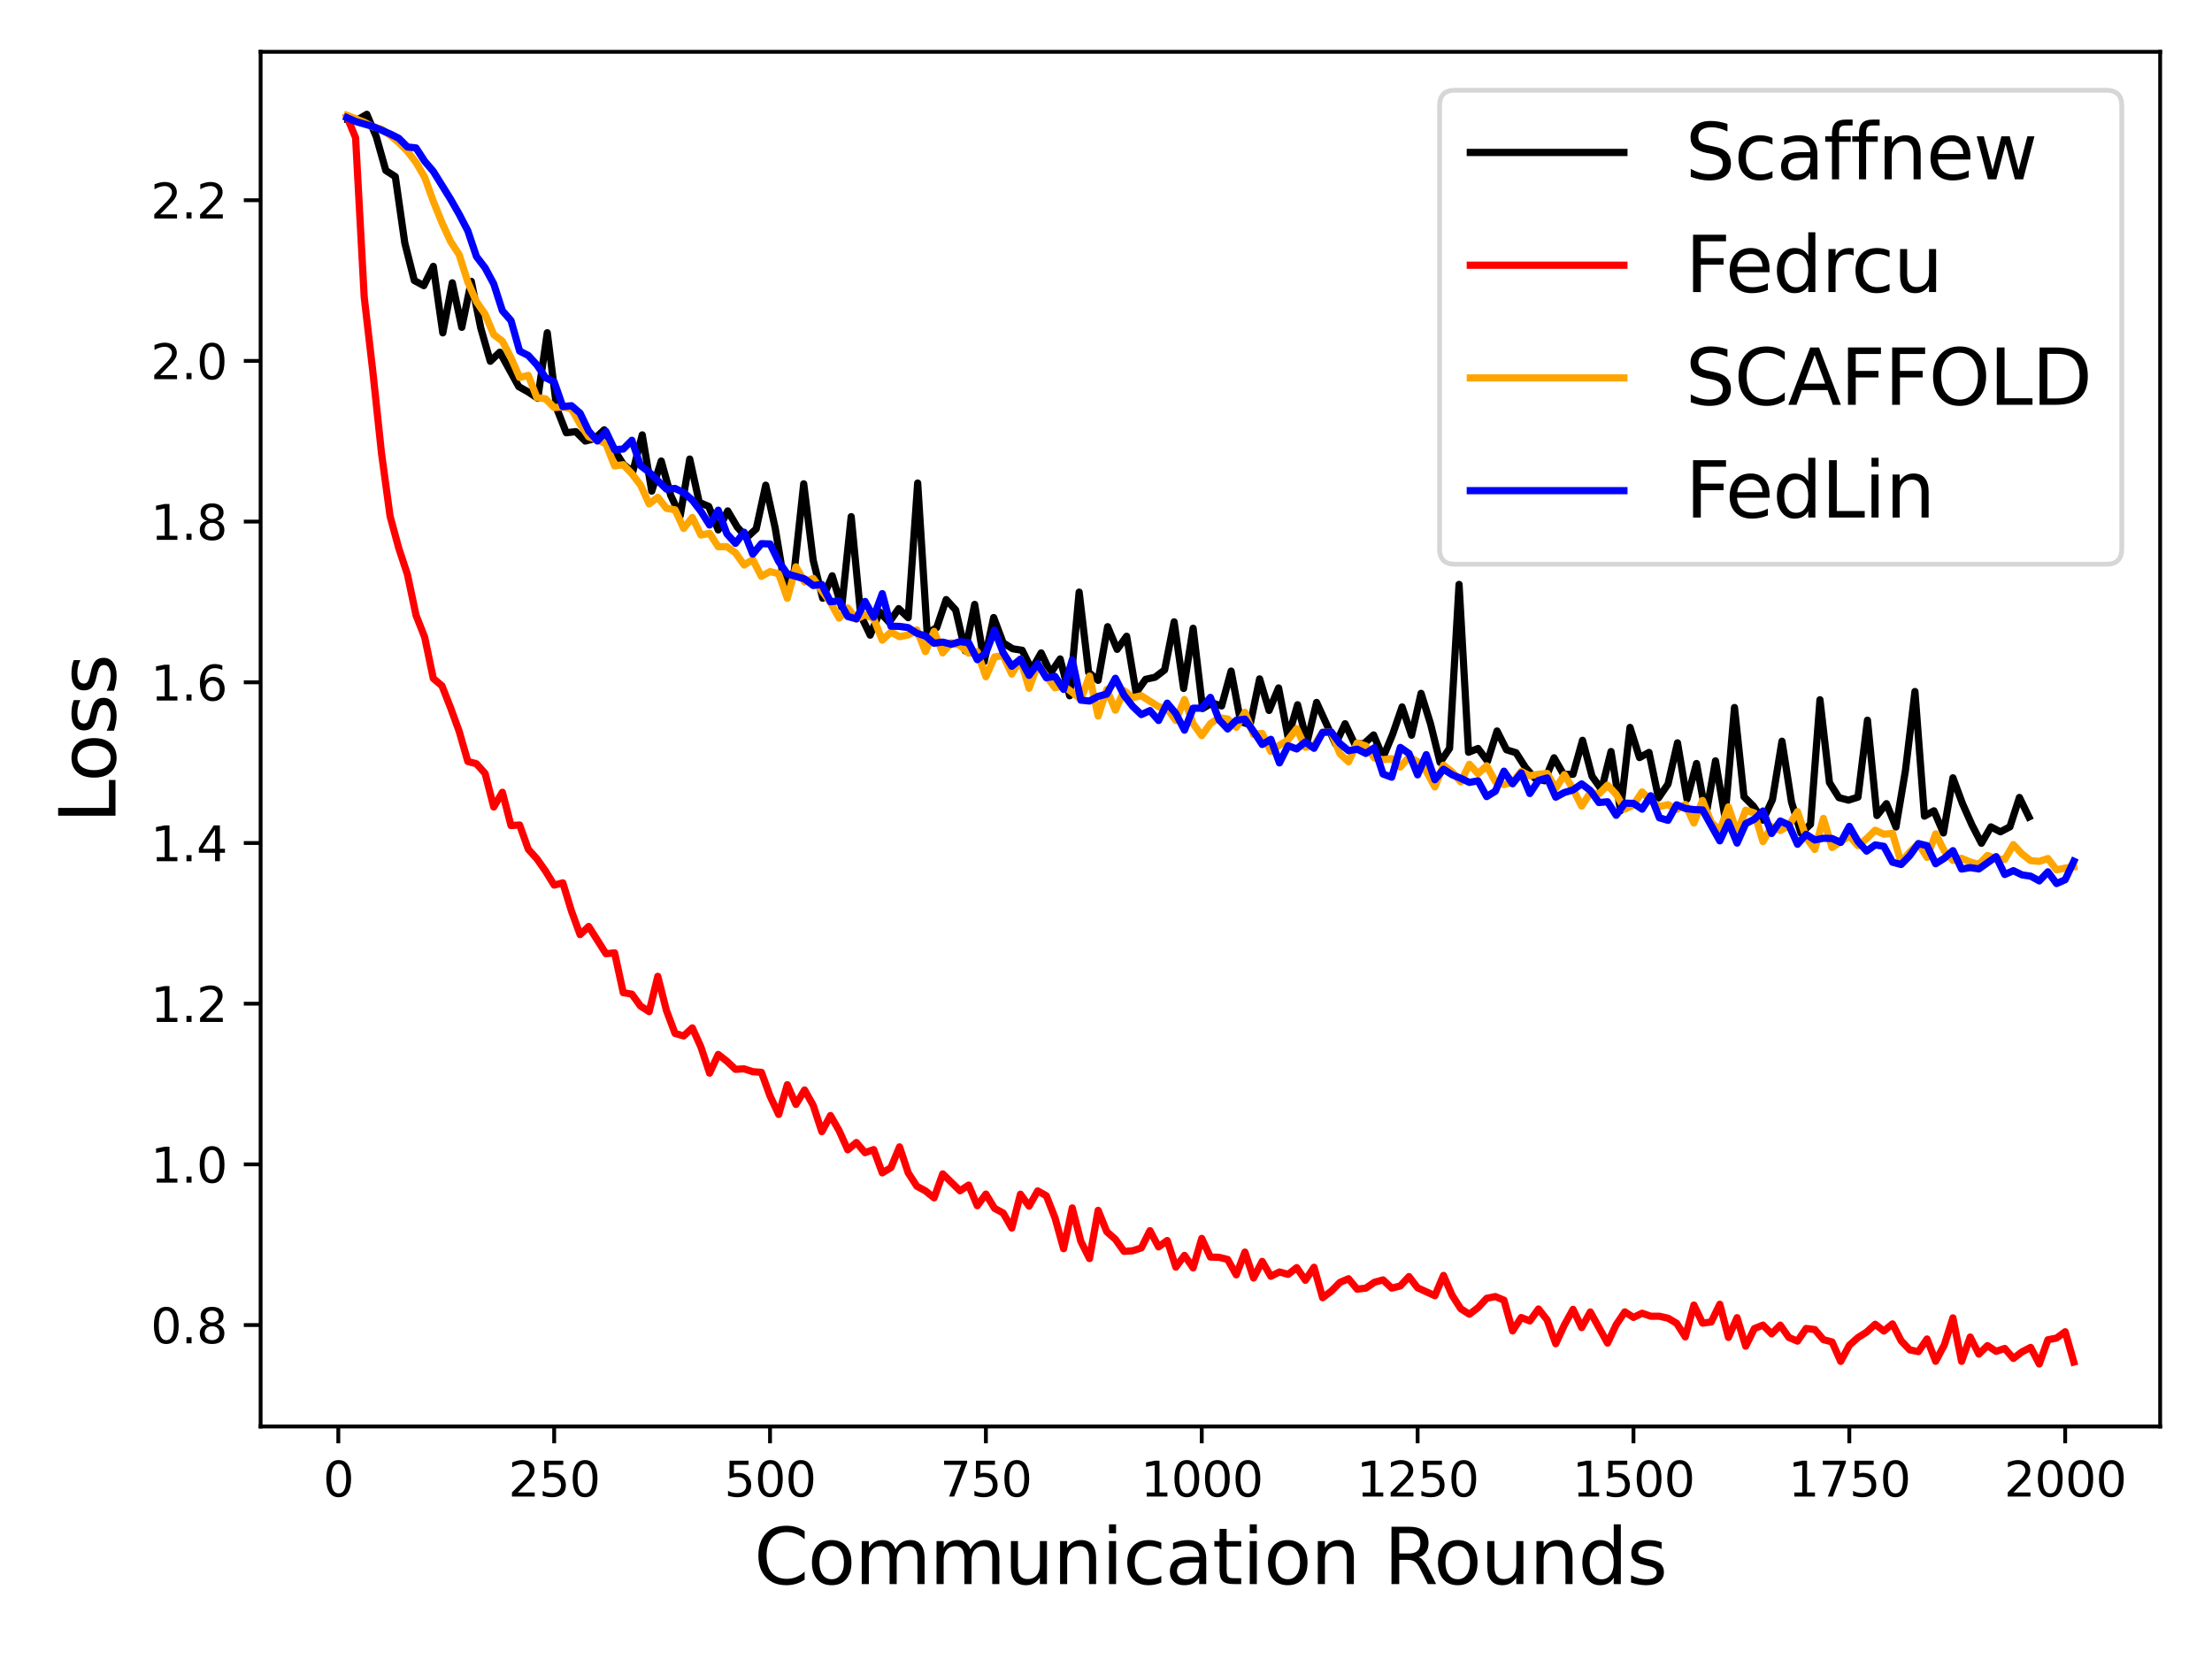 <?xml version="1.0" encoding="utf-8" standalone="no"?>
<!DOCTYPE svg PUBLIC "-//W3C//DTD SVG 1.1//EN"
  "http://www.w3.org/Graphics/SVG/1.1/DTD/svg11.dtd">
<svg xmlns:xlink="http://www.w3.org/1999/xlink" width="460.8pt" height="345.6pt" viewBox="0 0 460.8 345.6" xmlns="http://www.w3.org/2000/svg" version="1.1">
 <defs>
  <style type="text/css">*{stroke-linejoin: round; stroke-linecap: butt}</style>
 </defs>
 <g id="figure_1">
  <g id="patch_1">
   <path d="M 0 345.6 
L 460.8 345.6 
L 460.8 0 
L 0 0 
z
" style="fill: #ffffff"/>
  </g>
  <g id="axes_1">
   <g id="patch_2">
    <path d="M 54.29 297.16 
L 450 297.16 
L 450 10.8 
L 54.29 10.8 
z
" style="fill: #ffffff"/>
   </g>
   <g id="matplotlib.axis_1">
    <g id="xtick_1">
     <g id="line2d_1">
      <defs>
       <path id="m5c4622309f" d="M 0 0 
L 0 3.5 
" style="stroke: #000000; stroke-width: 0.8"/>
      </defs>
      <g>
       <use xlink:href="#m5c4622309f" x="70.478" y="297.16" style="stroke: #000000; stroke-width: 0.8"/>
      </g>
     </g>
     <g id="text_1">
      <!-- 0 -->
      <g transform="translate(67.297 311.758) scale(0.1 -0.1)">
       <defs>
        <path id="DejaVuSans-30" d="M 2034 4250 
Q 1547 4250 1301 3770 
Q 1056 3291 1056 2328 
Q 1056 1369 1301 889 
Q 1547 409 2034 409 
Q 2525 409 2770 889 
Q 3016 1369 3016 2328 
Q 3016 3291 2770 3770 
Q 2525 4250 2034 4250 
z
M 2034 4750 
Q 2819 4750 3233 4129 
Q 3647 3509 3647 2328 
Q 3647 1150 3233 529 
Q 2819 -91 2034 -91 
Q 1250 -91 836 529 
Q 422 1150 422 2328 
Q 422 3509 836 4129 
Q 1250 4750 2034 4750 
z
" transform="scale(0.016)"/>
       </defs>
       <use xlink:href="#DejaVuSans-30"/>
      </g>
     </g>
    </g>
    <g id="xtick_2">
     <g id="line2d_2">
      <g>
       <use xlink:href="#m5c4622309f" x="115.445" y="297.16" style="stroke: #000000; stroke-width: 0.8"/>
      </g>
     </g>
     <g id="text_2">
      <!-- 250 -->
      <g transform="translate(105.901 311.758) scale(0.1 -0.1)">
       <defs>
        <path id="DejaVuSans-32" d="M 1228 531 
L 3431 531 
L 3431 0 
L 469 0 
L 469 531 
Q 828 903 1448 1529 
Q 2069 2156 2228 2338 
Q 2531 2678 2651 2914 
Q 2772 3150 2772 3378 
Q 2772 3750 2511 3984 
Q 2250 4219 1831 4219 
Q 1534 4219 1204 4116 
Q 875 4013 500 3803 
L 500 4441 
Q 881 4594 1212 4672 
Q 1544 4750 1819 4750 
Q 2544 4750 2975 4387 
Q 3406 4025 3406 3419 
Q 3406 3131 3298 2873 
Q 3191 2616 2906 2266 
Q 2828 2175 2409 1742 
Q 1991 1309 1228 531 
z
" transform="scale(0.016)"/>
        <path id="DejaVuSans-35" d="M 691 4666 
L 3169 4666 
L 3169 4134 
L 1269 4134 
L 1269 2991 
Q 1406 3038 1543 3061 
Q 1681 3084 1819 3084 
Q 2600 3084 3056 2656 
Q 3513 2228 3513 1497 
Q 3513 744 3044 326 
Q 2575 -91 1722 -91 
Q 1428 -91 1123 -41 
Q 819 9 494 109 
L 494 744 
Q 775 591 1075 516 
Q 1375 441 1709 441 
Q 2250 441 2565 725 
Q 2881 1009 2881 1497 
Q 2881 1984 2565 2268 
Q 2250 2553 1709 2553 
Q 1456 2553 1204 2497 
Q 953 2441 691 2322 
L 691 4666 
z
" transform="scale(0.016)"/>
       </defs>
       <use xlink:href="#DejaVuSans-32"/>
       <use xlink:href="#DejaVuSans-35" x="63.623"/>
       <use xlink:href="#DejaVuSans-30" x="127.246"/>
      </g>
     </g>
    </g>
    <g id="xtick_3">
     <g id="line2d_3">
      <g>
       <use xlink:href="#m5c4622309f" x="160.412" y="297.16" style="stroke: #000000; stroke-width: 0.8"/>
      </g>
     </g>
     <g id="text_3">
      <!-- 500 -->
      <g transform="translate(150.868 311.758) scale(0.1 -0.1)">
       <use xlink:href="#DejaVuSans-35"/>
       <use xlink:href="#DejaVuSans-30" x="63.623"/>
       <use xlink:href="#DejaVuSans-30" x="127.246"/>
      </g>
     </g>
    </g>
    <g id="xtick_4">
     <g id="line2d_4">
      <g>
       <use xlink:href="#m5c4622309f" x="205.379" y="297.16" style="stroke: #000000; stroke-width: 0.8"/>
      </g>
     </g>
     <g id="text_4">
      <!-- 750 -->
      <g transform="translate(195.836 311.758) scale(0.1 -0.1)">
       <defs>
        <path id="DejaVuSans-37" d="M 525 4666 
L 3525 4666 
L 3525 4397 
L 1831 0 
L 1172 0 
L 2766 4134 
L 525 4134 
L 525 4666 
z
" transform="scale(0.016)"/>
       </defs>
       <use xlink:href="#DejaVuSans-37"/>
       <use xlink:href="#DejaVuSans-35" x="63.623"/>
       <use xlink:href="#DejaVuSans-30" x="127.246"/>
      </g>
     </g>
    </g>
    <g id="xtick_5">
     <g id="line2d_5">
      <g>
       <use xlink:href="#m5c4622309f" x="250.346" y="297.16" style="stroke: #000000; stroke-width: 0.8"/>
      </g>
     </g>
     <g id="text_5">
      <!-- 1000 -->
      <g transform="translate(237.621 311.758) scale(0.1 -0.1)">
       <defs>
        <path id="DejaVuSans-31" d="M 794 531 
L 1825 531 
L 1825 4091 
L 703 3866 
L 703 4441 
L 1819 4666 
L 2450 4666 
L 2450 531 
L 3481 531 
L 3481 0 
L 794 0 
L 794 531 
z
" transform="scale(0.016)"/>
       </defs>
       <use xlink:href="#DejaVuSans-31"/>
       <use xlink:href="#DejaVuSans-30" x="63.623"/>
       <use xlink:href="#DejaVuSans-30" x="127.246"/>
       <use xlink:href="#DejaVuSans-30" x="190.869"/>
      </g>
     </g>
    </g>
    <g id="xtick_6">
     <g id="line2d_6">
      <g>
       <use xlink:href="#m5c4622309f" x="295.313" y="297.16" style="stroke: #000000; stroke-width: 0.8"/>
      </g>
     </g>
     <g id="text_6">
      <!-- 1250 -->
      <g transform="translate(282.588 311.758) scale(0.1 -0.1)">
       <use xlink:href="#DejaVuSans-31"/>
       <use xlink:href="#DejaVuSans-32" x="63.623"/>
       <use xlink:href="#DejaVuSans-35" x="127.246"/>
       <use xlink:href="#DejaVuSans-30" x="190.869"/>
      </g>
     </g>
    </g>
    <g id="xtick_7">
     <g id="line2d_7">
      <g>
       <use xlink:href="#m5c4622309f" x="340.28" y="297.16" style="stroke: #000000; stroke-width: 0.8"/>
      </g>
     </g>
     <g id="text_7">
      <!-- 1500 -->
      <g transform="translate(327.555 311.758) scale(0.1 -0.1)">
       <use xlink:href="#DejaVuSans-31"/>
       <use xlink:href="#DejaVuSans-35" x="63.623"/>
       <use xlink:href="#DejaVuSans-30" x="127.246"/>
       <use xlink:href="#DejaVuSans-30" x="190.869"/>
      </g>
     </g>
    </g>
    <g id="xtick_8">
     <g id="line2d_8">
      <g>
       <use xlink:href="#m5c4622309f" x="385.247" y="297.16" style="stroke: #000000; stroke-width: 0.8"/>
      </g>
     </g>
     <g id="text_8">
      <!-- 1750 -->
      <g transform="translate(372.522 311.758) scale(0.1 -0.1)">
       <use xlink:href="#DejaVuSans-31"/>
       <use xlink:href="#DejaVuSans-37" x="63.623"/>
       <use xlink:href="#DejaVuSans-35" x="127.246"/>
       <use xlink:href="#DejaVuSans-30" x="190.869"/>
      </g>
     </g>
    </g>
    <g id="xtick_9">
     <g id="line2d_9">
      <g>
       <use xlink:href="#m5c4622309f" x="430.214" y="297.16" style="stroke: #000000; stroke-width: 0.8"/>
      </g>
     </g>
     <g id="text_9">
      <!-- 2000 -->
      <g transform="translate(417.49 311.758) scale(0.1 -0.1)">
       <use xlink:href="#DejaVuSans-32"/>
       <use xlink:href="#DejaVuSans-30" x="63.623"/>
       <use xlink:href="#DejaVuSans-30" x="127.246"/>
       <use xlink:href="#DejaVuSans-30" x="190.869"/>
      </g>
     </g>
    </g>
    <g id="text_10">
     <!-- Communication Rounds -->
     <g transform="translate(157.069 329.996) scale(0.16 -0.16)">
      <defs>
       <path id="DejaVuSans-43" d="M 4122 4306 
L 4122 3641 
Q 3803 3938 3442 4084 
Q 3081 4231 2675 4231 
Q 1875 4231 1450 3742 
Q 1025 3253 1025 2328 
Q 1025 1406 1450 917 
Q 1875 428 2675 428 
Q 3081 428 3442 575 
Q 3803 722 4122 1019 
L 4122 359 
Q 3791 134 3420 21 
Q 3050 -91 2638 -91 
Q 1578 -91 968 557 
Q 359 1206 359 2328 
Q 359 3453 968 4101 
Q 1578 4750 2638 4750 
Q 3056 4750 3426 4639 
Q 3797 4528 4122 4306 
z
" transform="scale(0.016)"/>
       <path id="DejaVuSans-6f" d="M 1959 3097 
Q 1497 3097 1228 2736 
Q 959 2375 959 1747 
Q 959 1119 1226 758 
Q 1494 397 1959 397 
Q 2419 397 2687 759 
Q 2956 1122 2956 1747 
Q 2956 2369 2687 2733 
Q 2419 3097 1959 3097 
z
M 1959 3584 
Q 2709 3584 3137 3096 
Q 3566 2609 3566 1747 
Q 3566 888 3137 398 
Q 2709 -91 1959 -91 
Q 1206 -91 779 398 
Q 353 888 353 1747 
Q 353 2609 779 3096 
Q 1206 3584 1959 3584 
z
" transform="scale(0.016)"/>
       <path id="DejaVuSans-6d" d="M 3328 2828 
Q 3544 3216 3844 3400 
Q 4144 3584 4550 3584 
Q 5097 3584 5394 3201 
Q 5691 2819 5691 2113 
L 5691 0 
L 5113 0 
L 5113 2094 
Q 5113 2597 4934 2840 
Q 4756 3084 4391 3084 
Q 3944 3084 3684 2787 
Q 3425 2491 3425 1978 
L 3425 0 
L 2847 0 
L 2847 2094 
Q 2847 2600 2669 2842 
Q 2491 3084 2119 3084 
Q 1678 3084 1418 2786 
Q 1159 2488 1159 1978 
L 1159 0 
L 581 0 
L 581 3500 
L 1159 3500 
L 1159 2956 
Q 1356 3278 1631 3431 
Q 1906 3584 2284 3584 
Q 2666 3584 2933 3390 
Q 3200 3197 3328 2828 
z
" transform="scale(0.016)"/>
       <path id="DejaVuSans-75" d="M 544 1381 
L 544 3500 
L 1119 3500 
L 1119 1403 
Q 1119 906 1312 657 
Q 1506 409 1894 409 
Q 2359 409 2629 706 
Q 2900 1003 2900 1516 
L 2900 3500 
L 3475 3500 
L 3475 0 
L 2900 0 
L 2900 538 
Q 2691 219 2414 64 
Q 2138 -91 1772 -91 
Q 1169 -91 856 284 
Q 544 659 544 1381 
z
M 1991 3584 
L 1991 3584 
z
" transform="scale(0.016)"/>
       <path id="DejaVuSans-6e" d="M 3513 2113 
L 3513 0 
L 2938 0 
L 2938 2094 
Q 2938 2591 2744 2837 
Q 2550 3084 2163 3084 
Q 1697 3084 1428 2787 
Q 1159 2491 1159 1978 
L 1159 0 
L 581 0 
L 581 3500 
L 1159 3500 
L 1159 2956 
Q 1366 3272 1645 3428 
Q 1925 3584 2291 3584 
Q 2894 3584 3203 3211 
Q 3513 2838 3513 2113 
z
" transform="scale(0.016)"/>
       <path id="DejaVuSans-69" d="M 603 3500 
L 1178 3500 
L 1178 0 
L 603 0 
L 603 3500 
z
M 603 4863 
L 1178 4863 
L 1178 4134 
L 603 4134 
L 603 4863 
z
" transform="scale(0.016)"/>
       <path id="DejaVuSans-63" d="M 3122 3366 
L 3122 2828 
Q 2878 2963 2633 3030 
Q 2388 3097 2138 3097 
Q 1578 3097 1268 2742 
Q 959 2388 959 1747 
Q 959 1106 1268 751 
Q 1578 397 2138 397 
Q 2388 397 2633 464 
Q 2878 531 3122 666 
L 3122 134 
Q 2881 22 2623 -34 
Q 2366 -91 2075 -91 
Q 1284 -91 818 406 
Q 353 903 353 1747 
Q 353 2603 823 3093 
Q 1294 3584 2113 3584 
Q 2378 3584 2631 3529 
Q 2884 3475 3122 3366 
z
" transform="scale(0.016)"/>
       <path id="DejaVuSans-61" d="M 2194 1759 
Q 1497 1759 1228 1600 
Q 959 1441 959 1056 
Q 959 750 1161 570 
Q 1363 391 1709 391 
Q 2188 391 2477 730 
Q 2766 1069 2766 1631 
L 2766 1759 
L 2194 1759 
z
M 3341 1997 
L 3341 0 
L 2766 0 
L 2766 531 
Q 2569 213 2275 61 
Q 1981 -91 1556 -91 
Q 1019 -91 701 211 
Q 384 513 384 1019 
Q 384 1609 779 1909 
Q 1175 2209 1959 2209 
L 2766 2209 
L 2766 2266 
Q 2766 2663 2505 2880 
Q 2244 3097 1772 3097 
Q 1472 3097 1187 3025 
Q 903 2953 641 2809 
L 641 3341 
Q 956 3463 1253 3523 
Q 1550 3584 1831 3584 
Q 2591 3584 2966 3190 
Q 3341 2797 3341 1997 
z
" transform="scale(0.016)"/>
       <path id="DejaVuSans-74" d="M 1172 4494 
L 1172 3500 
L 2356 3500 
L 2356 3053 
L 1172 3053 
L 1172 1153 
Q 1172 725 1289 603 
Q 1406 481 1766 481 
L 2356 481 
L 2356 0 
L 1766 0 
Q 1100 0 847 248 
Q 594 497 594 1153 
L 594 3053 
L 172 3053 
L 172 3500 
L 594 3500 
L 594 4494 
L 1172 4494 
z
" transform="scale(0.016)"/>
       <path id="DejaVuSans-20" transform="scale(0.016)"/>
       <path id="DejaVuSans-52" d="M 2841 2188 
Q 3044 2119 3236 1894 
Q 3428 1669 3622 1275 
L 4263 0 
L 3584 0 
L 2988 1197 
Q 2756 1666 2539 1819 
Q 2322 1972 1947 1972 
L 1259 1972 
L 1259 0 
L 628 0 
L 628 4666 
L 2053 4666 
Q 2853 4666 3247 4331 
Q 3641 3997 3641 3322 
Q 3641 2881 3436 2590 
Q 3231 2300 2841 2188 
z
M 1259 4147 
L 1259 2491 
L 2053 2491 
Q 2509 2491 2742 2702 
Q 2975 2913 2975 3322 
Q 2975 3731 2742 3939 
Q 2509 4147 2053 4147 
L 1259 4147 
z
" transform="scale(0.016)"/>
       <path id="DejaVuSans-64" d="M 2906 2969 
L 2906 4863 
L 3481 4863 
L 3481 0 
L 2906 0 
L 2906 525 
Q 2725 213 2448 61 
Q 2172 -91 1784 -91 
Q 1150 -91 751 415 
Q 353 922 353 1747 
Q 353 2572 751 3078 
Q 1150 3584 1784 3584 
Q 2172 3584 2448 3432 
Q 2725 3281 2906 2969 
z
M 947 1747 
Q 947 1113 1208 752 
Q 1469 391 1925 391 
Q 2381 391 2643 752 
Q 2906 1113 2906 1747 
Q 2906 2381 2643 2742 
Q 2381 3103 1925 3103 
Q 1469 3103 1208 2742 
Q 947 2381 947 1747 
z
" transform="scale(0.016)"/>
       <path id="DejaVuSans-73" d="M 2834 3397 
L 2834 2853 
Q 2591 2978 2328 3040 
Q 2066 3103 1784 3103 
Q 1356 3103 1142 2972 
Q 928 2841 928 2578 
Q 928 2378 1081 2264 
Q 1234 2150 1697 2047 
L 1894 2003 
Q 2506 1872 2764 1633 
Q 3022 1394 3022 966 
Q 3022 478 2636 193 
Q 2250 -91 1575 -91 
Q 1294 -91 989 -36 
Q 684 19 347 128 
L 347 722 
Q 666 556 975 473 
Q 1284 391 1588 391 
Q 1994 391 2212 530 
Q 2431 669 2431 922 
Q 2431 1156 2273 1281 
Q 2116 1406 1581 1522 
L 1381 1569 
Q 847 1681 609 1914 
Q 372 2147 372 2553 
Q 372 3047 722 3315 
Q 1072 3584 1716 3584 
Q 2034 3584 2315 3537 
Q 2597 3491 2834 3397 
z
" transform="scale(0.016)"/>
      </defs>
      <use xlink:href="#DejaVuSans-43"/>
      <use xlink:href="#DejaVuSans-6f" x="69.824"/>
      <use xlink:href="#DejaVuSans-6d" x="131.006"/>
      <use xlink:href="#DejaVuSans-6d" x="228.418"/>
      <use xlink:href="#DejaVuSans-75" x="325.83"/>
      <use xlink:href="#DejaVuSans-6e" x="389.209"/>
      <use xlink:href="#DejaVuSans-69" x="452.588"/>
      <use xlink:href="#DejaVuSans-63" x="480.371"/>
      <use xlink:href="#DejaVuSans-61" x="535.352"/>
      <use xlink:href="#DejaVuSans-74" x="596.631"/>
      <use xlink:href="#DejaVuSans-69" x="635.84"/>
      <use xlink:href="#DejaVuSans-6f" x="663.623"/>
      <use xlink:href="#DejaVuSans-6e" x="724.805"/>
      <use xlink:href="#DejaVuSans-20" x="788.184"/>
      <use xlink:href="#DejaVuSans-52" x="819.971"/>
      <use xlink:href="#DejaVuSans-6f" x="884.953"/>
      <use xlink:href="#DejaVuSans-75" x="946.135"/>
      <use xlink:href="#DejaVuSans-6e" x="1009.514"/>
      <use xlink:href="#DejaVuSans-64" x="1072.893"/>
      <use xlink:href="#DejaVuSans-73" x="1136.369"/>
     </g>
    </g>
   </g>
   <g id="matplotlib.axis_2">
    <g id="ytick_1">
     <g id="line2d_10">
      <defs>
       <path id="m761995fe63" d="M 0 0 
L -3.5 0 
" style="stroke: #000000; stroke-width: 0.8"/>
      </defs>
      <g>
       <use xlink:href="#m761995fe63" x="54.29" y="276.035" style="stroke: #000000; stroke-width: 0.8"/>
      </g>
     </g>
     <g id="text_11">
      <!-- 0.8 -->
      <g transform="translate(31.387 279.835) scale(0.1 -0.1)">
       <defs>
        <path id="DejaVuSans-2e" d="M 684 794 
L 1344 794 
L 1344 0 
L 684 0 
L 684 794 
z
" transform="scale(0.016)"/>
        <path id="DejaVuSans-38" d="M 2034 2216 
Q 1584 2216 1326 1975 
Q 1069 1734 1069 1313 
Q 1069 891 1326 650 
Q 1584 409 2034 409 
Q 2484 409 2743 651 
Q 3003 894 3003 1313 
Q 3003 1734 2745 1975 
Q 2488 2216 2034 2216 
z
M 1403 2484 
Q 997 2584 770 2862 
Q 544 3141 544 3541 
Q 544 4100 942 4425 
Q 1341 4750 2034 4750 
Q 2731 4750 3128 4425 
Q 3525 4100 3525 3541 
Q 3525 3141 3298 2862 
Q 3072 2584 2669 2484 
Q 3125 2378 3379 2068 
Q 3634 1759 3634 1313 
Q 3634 634 3220 271 
Q 2806 -91 2034 -91 
Q 1263 -91 848 271 
Q 434 634 434 1313 
Q 434 1759 690 2068 
Q 947 2378 1403 2484 
z
M 1172 3481 
Q 1172 3119 1398 2916 
Q 1625 2713 2034 2713 
Q 2441 2713 2670 2916 
Q 2900 3119 2900 3481 
Q 2900 3844 2670 4047 
Q 2441 4250 2034 4250 
Q 1625 4250 1398 4047 
Q 1172 3844 1172 3481 
z
" transform="scale(0.016)"/>
       </defs>
       <use xlink:href="#DejaVuSans-30"/>
       <use xlink:href="#DejaVuSans-2e" x="63.623"/>
       <use xlink:href="#DejaVuSans-38" x="95.41"/>
      </g>
     </g>
    </g>
    <g id="ytick_2">
     <g id="line2d_11">
      <g>
       <use xlink:href="#m761995fe63" x="54.29" y="242.56" style="stroke: #000000; stroke-width: 0.8"/>
      </g>
     </g>
     <g id="text_12">
      <!-- 1.0 -->
      <g transform="translate(31.387 246.36) scale(0.1 -0.1)">
       <use xlink:href="#DejaVuSans-31"/>
       <use xlink:href="#DejaVuSans-2e" x="63.623"/>
       <use xlink:href="#DejaVuSans-30" x="95.41"/>
      </g>
     </g>
    </g>
    <g id="ytick_3">
     <g id="line2d_12">
      <g>
       <use xlink:href="#m761995fe63" x="54.29" y="209.085" style="stroke: #000000; stroke-width: 0.8"/>
      </g>
     </g>
     <g id="text_13">
      <!-- 1.2 -->
      <g transform="translate(31.387 212.885) scale(0.1 -0.1)">
       <use xlink:href="#DejaVuSans-31"/>
       <use xlink:href="#DejaVuSans-2e" x="63.623"/>
       <use xlink:href="#DejaVuSans-32" x="95.41"/>
      </g>
     </g>
    </g>
    <g id="ytick_4">
     <g id="line2d_13">
      <g>
       <use xlink:href="#m761995fe63" x="54.29" y="175.61" style="stroke: #000000; stroke-width: 0.8"/>
      </g>
     </g>
     <g id="text_14">
      <!-- 1.4 -->
      <g transform="translate(31.387 179.409) scale(0.1 -0.1)">
       <defs>
        <path id="DejaVuSans-34" d="M 2419 4116 
L 825 1625 
L 2419 1625 
L 2419 4116 
z
M 2253 4666 
L 3047 4666 
L 3047 1625 
L 3713 1625 
L 3713 1100 
L 3047 1100 
L 3047 0 
L 2419 0 
L 2419 1100 
L 313 1100 
L 313 1709 
L 2253 4666 
z
" transform="scale(0.016)"/>
       </defs>
       <use xlink:href="#DejaVuSans-31"/>
       <use xlink:href="#DejaVuSans-2e" x="63.623"/>
       <use xlink:href="#DejaVuSans-34" x="95.41"/>
      </g>
     </g>
    </g>
    <g id="ytick_5">
     <g id="line2d_14">
      <g>
       <use xlink:href="#m761995fe63" x="54.29" y="142.135" style="stroke: #000000; stroke-width: 0.8"/>
      </g>
     </g>
     <g id="text_15">
      <!-- 1.6 -->
      <g transform="translate(31.387 145.934) scale(0.1 -0.1)">
       <defs>
        <path id="DejaVuSans-36" d="M 2113 2584 
Q 1688 2584 1439 2293 
Q 1191 2003 1191 1497 
Q 1191 994 1439 701 
Q 1688 409 2113 409 
Q 2538 409 2786 701 
Q 3034 994 3034 1497 
Q 3034 2003 2786 2293 
Q 2538 2584 2113 2584 
z
M 3366 4563 
L 3366 3988 
Q 3128 4100 2886 4159 
Q 2644 4219 2406 4219 
Q 1781 4219 1451 3797 
Q 1122 3375 1075 2522 
Q 1259 2794 1537 2939 
Q 1816 3084 2150 3084 
Q 2853 3084 3261 2657 
Q 3669 2231 3669 1497 
Q 3669 778 3244 343 
Q 2819 -91 2113 -91 
Q 1303 -91 875 529 
Q 447 1150 447 2328 
Q 447 3434 972 4092 
Q 1497 4750 2381 4750 
Q 2619 4750 2861 4703 
Q 3103 4656 3366 4563 
z
" transform="scale(0.016)"/>
       </defs>
       <use xlink:href="#DejaVuSans-31"/>
       <use xlink:href="#DejaVuSans-2e" x="63.623"/>
       <use xlink:href="#DejaVuSans-36" x="95.41"/>
      </g>
     </g>
    </g>
    <g id="ytick_6">
     <g id="line2d_15">
      <g>
       <use xlink:href="#m761995fe63" x="54.29" y="108.66" style="stroke: #000000; stroke-width: 0.8"/>
      </g>
     </g>
     <g id="text_16">
      <!-- 1.8 -->
      <g transform="translate(31.387 112.459) scale(0.1 -0.1)">
       <use xlink:href="#DejaVuSans-31"/>
       <use xlink:href="#DejaVuSans-2e" x="63.623"/>
       <use xlink:href="#DejaVuSans-38" x="95.41"/>
      </g>
     </g>
    </g>
    <g id="ytick_7">
     <g id="line2d_16">
      <g>
       <use xlink:href="#m761995fe63" x="54.29" y="75.185" style="stroke: #000000; stroke-width: 0.8"/>
      </g>
     </g>
     <g id="text_17">
      <!-- 2.0 -->
      <g transform="translate(31.387 78.984) scale(0.1 -0.1)">
       <use xlink:href="#DejaVuSans-32"/>
       <use xlink:href="#DejaVuSans-2e" x="63.623"/>
       <use xlink:href="#DejaVuSans-30" x="95.41"/>
      </g>
     </g>
    </g>
    <g id="ytick_8">
     <g id="line2d_17">
      <g>
       <use xlink:href="#m761995fe63" x="54.29" y="41.71" style="stroke: #000000; stroke-width: 0.8"/>
      </g>
     </g>
     <g id="text_18">
      <!-- 2.2 -->
      <g transform="translate(31.387 45.509) scale(0.1 -0.1)">
       <use xlink:href="#DejaVuSans-32"/>
       <use xlink:href="#DejaVuSans-2e" x="63.623"/>
       <use xlink:href="#DejaVuSans-32" x="95.41"/>
      </g>
     </g>
    </g>
    <g id="text_19">
     <!-- Loss -->
     <g transform="translate(24.059 171.528) rotate(-90) scale(0.16 -0.16)">
      <defs>
       <path id="DejaVuSans-4c" d="M 628 4666 
L 1259 4666 
L 1259 531 
L 3531 531 
L 3531 0 
L 628 0 
L 628 4666 
z
" transform="scale(0.016)"/>
      </defs>
      <use xlink:href="#DejaVuSans-4c"/>
      <use xlink:href="#DejaVuSans-6f" x="53.963"/>
      <use xlink:href="#DejaVuSans-73" x="115.145"/>
      <use xlink:href="#DejaVuSans-73" x="167.244"/>
     </g>
    </g>
   </g>
   <g id="line2d_18">
    <path d="M 72.457 24.882 
L 74.435 24.997 
L 76.414 23.816 
L 78.392 28.504 
L 80.371 35.513 
L 82.349 36.79 
L 84.328 50.63 
L 86.307 58.44 
L 88.285 59.503 
L 90.264 55.486 
L 92.242 69.344 
L 94.221 58.917 
L 96.199 68.187 
L 98.178 58.614 
L 100.156 68.369 
L 102.135 75.261 
L 104.113 73.366 
L 108.071 80.544 
L 110.049 81.663 
L 112.028 82.978 
L 114.006 69.314 
L 115.985 85.095 
L 117.963 90.151 
L 119.942 89.92 
L 121.92 91.88 
L 123.899 91.365 
L 125.878 89.54 
L 127.856 93.521 
L 129.835 96.71 
L 131.813 98.314 
L 133.792 90.594 
L 135.77 102.317 
L 137.749 96.044 
L 139.727 103.2 
L 141.706 107.423 
L 143.684 95.629 
L 145.663 104.65 
L 147.642 105.499 
L 149.62 110.393 
L 151.599 106.436 
L 153.577 109.786 
L 155.556 112 
L 157.534 110.169 
L 159.513 101.071 
L 161.491 110.022 
L 163.47 121.933 
L 165.449 119.05 
L 167.427 100.786 
L 169.406 116.727 
L 171.384 124.623 
L 173.363 119.947 
L 175.341 126.487 
L 177.32 107.627 
L 179.298 128.168 
L 181.277 132.314 
L 183.255 127.481 
L 185.234 129.629 
L 187.213 126.787 
L 189.191 128.673 
L 191.17 100.623 
L 193.148 131.919 
L 195.127 130.755 
L 197.105 124.903 
L 199.084 127.066 
L 201.062 135.578 
L 203.041 125.91 
L 205.02 137.855 
L 206.998 128.643 
L 208.977 133.923 
L 210.955 135.15 
L 212.934 135.464 
L 214.912 139.48 
L 216.891 136.013 
L 218.869 140.19 
L 220.848 137.27 
L 222.826 144.944 
L 224.805 123.349 
L 226.784 140.074 
L 228.762 141.734 
L 230.741 130.549 
L 232.719 135.276 
L 234.698 132.541 
L 236.676 144.309 
L 238.655 141.512 
L 240.633 141.077 
L 242.612 139.56 
L 244.591 129.54 
L 246.569 143.422 
L 248.548 130.878 
L 250.526 147.598 
L 252.505 146.425 
L 254.483 147.061 
L 256.462 139.801 
L 258.44 150.304 
L 260.419 150.999 
L 262.397 141.426 
L 264.376 148 
L 266.355 143.308 
L 268.333 153.586 
L 270.312 146.813 
L 272.29 154.606 
L 274.269 146.33 
L 278.226 154.984 
L 280.204 150.766 
L 282.183 154.937 
L 284.162 154.918 
L 286.14 153.103 
L 288.119 157.777 
L 290.097 153.011 
L 292.076 147.266 
L 294.054 153.155 
L 296.033 144.44 
L 298.011 150.801 
L 299.99 158.82 
L 301.968 155.898 
L 303.947 121.744 
L 305.926 156.709 
L 307.904 155.922 
L 309.883 158.559 
L 311.861 152.276 
L 313.84 156.197 
L 315.818 156.809 
L 317.797 159.901 
L 319.775 162.153 
L 321.754 162.644 
L 323.733 157.863 
L 325.711 161.311 
L 327.69 161.3 
L 329.668 154.222 
L 331.647 161.7 
L 333.625 164.484 
L 335.604 156.558 
L 337.582 168.877 
L 339.561 151.538 
L 341.539 157.817 
L 343.518 156.744 
L 345.497 166.228 
L 347.475 163.337 
L 349.454 154.746 
L 351.432 166.472 
L 353.411 159.052 
L 355.389 169.768 
L 357.368 158.499 
L 359.346 170.268 
L 361.325 147.386 
L 363.304 165.978 
L 365.282 167.961 
L 367.261 170.855 
L 369.239 166.556 
L 371.218 154.409 
L 373.196 167.041 
L 375.175 173.564 
L 377.153 171.721 
L 379.132 145.768 
L 381.11 163.024 
L 383.089 166.163 
L 385.068 166.686 
L 387.046 166.06 
L 389.025 150.028 
L 391.003 169.891 
L 392.982 167.419 
L 394.96 172.28 
L 396.939 160.526 
L 398.917 144.058 
L 400.896 170.019 
L 402.875 168.906 
L 404.853 173.523 
L 406.832 162.033 
L 408.81 167.385 
L 410.789 171.84 
L 412.767 175.67 
L 414.746 172.255 
L 416.724 173.282 
L 418.703 172.241 
L 420.681 166.126 
L 422.66 170.192 
L 422.66 170.192 
" clip-path="url(#p0c3b0954d8)" style="fill: none; stroke: #000000; stroke-width: 1.5; stroke-linecap: square"/>
   </g>
   <g id="line2d_19">
    <path d="M 72.277 24.335 
L 74.076 28.689 
L 75.874 61.898 
L 77.673 77.461 
L 79.472 94.403 
L 81.27 107.588 
L 83.069 114.192 
L 84.868 119.645 
L 86.666 128.165 
L 88.465 132.732 
L 90.264 141.334 
L 92.062 142.858 
L 93.861 147.436 
L 95.66 152.37 
L 97.458 158.627 
L 99.257 159.107 
L 101.056 161.12 
L 102.854 168.118 
L 104.653 165.043 
L 106.452 171.977 
L 108.25 171.862 
L 110.049 176.909 
L 111.848 178.906 
L 113.647 181.464 
L 115.445 184.385 
L 117.244 183.911 
L 119.043 189.785 
L 120.841 194.701 
L 122.64 192.996 
L 126.237 198.686 
L 128.036 198.498 
L 129.835 206.792 
L 131.633 207.101 
L 133.432 209.583 
L 135.231 210.74 
L 137.029 203.387 
L 138.828 210.497 
L 140.627 215.283 
L 142.425 215.808 
L 144.224 214.125 
L 146.023 218.133 
L 147.821 223.558 
L 149.62 219.661 
L 151.419 221.071 
L 153.218 222.764 
L 155.016 222.659 
L 156.815 223.257 
L 158.614 223.381 
L 160.412 228.317 
L 162.211 232.156 
L 164.01 225.965 
L 165.808 230.072 
L 167.607 227.061 
L 169.406 230.269 
L 171.204 235.747 
L 173.003 232.388 
L 174.802 235.524 
L 176.6 239.528 
L 178.399 238.008 
L 180.198 240.122 
L 181.996 239.479 
L 183.795 244.327 
L 185.594 243.24 
L 187.392 238.913 
L 189.191 244.315 
L 190.99 247.106 
L 192.788 248.084 
L 194.587 249.534 
L 196.386 244.544 
L 199.983 248.057 
L 201.782 246.877 
L 203.581 251.168 
L 205.379 248.75 
L 207.178 251.712 
L 208.977 252.693 
L 210.775 255.82 
L 212.574 248.776 
L 214.373 251.258 
L 216.171 248.087 
L 217.97 249.095 
L 219.769 253.68 
L 221.567 260.125 
L 223.366 251.635 
L 225.165 258.62 
L 226.963 262.185 
L 228.762 252.136 
L 230.561 256.59 
L 232.359 258.169 
L 234.158 260.683 
L 235.957 260.554 
L 237.756 259.964 
L 239.554 256.371 
L 241.353 259.753 
L 243.152 258.421 
L 244.95 263.963 
L 246.749 261.516 
L 248.548 264.127 
L 250.346 257.981 
L 252.145 261.872 
L 253.944 261.915 
L 255.742 262.364 
L 257.541 265.575 
L 259.34 260.831 
L 261.138 266.231 
L 262.937 262.774 
L 264.736 265.875 
L 266.534 264.972 
L 268.333 265.472 
L 270.132 264.07 
L 271.93 266.704 
L 273.729 263.997 
L 275.528 270.339 
L 277.327 268.977 
L 279.125 267.15 
L 280.924 266.383 
L 282.723 268.555 
L 284.521 268.342 
L 286.32 267.119 
L 288.119 266.63 
L 289.917 268.341 
L 291.716 267.879 
L 293.515 265.933 
L 295.313 268.276 
L 298.911 269.918 
L 300.709 265.692 
L 302.508 269.841 
L 304.307 272.635 
L 306.105 273.785 
L 307.904 272.407 
L 309.703 270.467 
L 311.502 270.092 
L 313.3 270.848 
L 315.099 277.257 
L 316.898 274.461 
L 318.696 275.176 
L 320.495 272.686 
L 322.294 274.95 
L 324.092 279.928 
L 325.891 276.015 
L 327.69 272.763 
L 329.488 276.564 
L 331.287 273.305 
L 334.884 279.79 
L 336.683 275.96 
L 338.482 273.287 
L 340.28 274.44 
L 342.079 273.568 
L 343.878 274.194 
L 345.676 274.199 
L 347.475 274.602 
L 349.274 275.66 
L 351.072 278.497 
L 352.871 271.862 
L 354.67 275.63 
L 356.469 275.399 
L 358.267 271.696 
L 360.066 278.612 
L 361.865 274.498 
L 363.663 280.44 
L 365.462 276.771 
L 367.261 276.048 
L 369.059 277.866 
L 370.858 276.047 
L 372.657 278.618 
L 374.455 279.381 
L 376.254 276.742 
L 378.053 276.976 
L 379.851 279.077 
L 381.65 279.55 
L 383.449 283.606 
L 385.247 280.249 
L 387.046 278.644 
L 388.845 277.5 
L 390.644 275.865 
L 392.442 277.28 
L 394.241 275.788 
L 396.04 279.303 
L 397.838 281.2 
L 399.637 281.568 
L 401.436 278.936 
L 403.234 283.582 
L 405.033 280.177 
L 406.832 274.533 
L 408.63 283.596 
L 410.429 278.527 
L 412.228 282.086 
L 414.026 280.31 
L 415.825 281.514 
L 417.624 280.905 
L 419.422 282.989 
L 421.221 281.617 
L 423.02 280.687 
L 424.818 284.144 
L 426.617 279.096 
L 428.416 278.746 
L 430.214 277.429 
L 432.013 283.742 
L 432.013 283.742 
" clip-path="url(#p0c3b0954d8)" style="fill: none; stroke: #ff0000; stroke-width: 1.5; stroke-linecap: square"/>
   </g>
   <g id="line2d_20">
    <path d="M 72.277 24.03 
L 75.874 25.464 
L 77.673 26.428 
L 79.472 26.897 
L 81.27 28.198 
L 83.069 29.692 
L 84.868 31.524 
L 86.666 33.833 
L 88.465 36.934 
L 90.264 41.921 
L 92.062 46.37 
L 93.861 50.308 
L 95.66 53.064 
L 97.458 58.761 
L 99.257 62.843 
L 101.056 65.461 
L 102.854 69.702 
L 104.653 71.071 
L 106.452 74.544 
L 108.25 78.628 
L 110.049 78.199 
L 111.848 82.835 
L 113.647 83.082 
L 115.445 84.902 
L 117.244 84.772 
L 119.043 85.171 
L 120.841 88.333 
L 122.64 91.002 
L 124.439 91.602 
L 126.237 92.46 
L 128.036 97.065 
L 129.835 96.8 
L 131.633 98.7 
L 133.432 101.032 
L 135.231 104.978 
L 137.029 103.597 
L 138.828 105.888 
L 140.627 106.207 
L 142.425 110.071 
L 144.224 107.79 
L 146.023 111.457 
L 147.821 111.097 
L 149.62 113.899 
L 151.419 113.879 
L 153.218 115.163 
L 155.016 117.699 
L 156.815 116.58 
L 158.614 120.067 
L 160.412 119.073 
L 162.211 119.508 
L 164.01 124.64 
L 165.808 118.079 
L 167.607 121.223 
L 169.406 120.489 
L 171.204 123.095 
L 173.003 125.486 
L 174.802 128.778 
L 176.6 126.643 
L 178.399 128.989 
L 180.198 128.035 
L 181.996 128.834 
L 183.795 133.364 
L 185.594 131.664 
L 187.392 132.635 
L 189.191 132.276 
L 190.99 131.214 
L 192.788 135.735 
L 194.587 131.53 
L 196.386 136.002 
L 198.185 133.898 
L 199.983 134.453 
L 201.782 136.066 
L 203.581 135.764 
L 205.379 140.977 
L 207.178 136.857 
L 208.977 136.58 
L 210.775 140.43 
L 212.574 137.309 
L 214.373 143.387 
L 216.171 138.42 
L 219.769 143.284 
L 221.567 142.849 
L 225.165 145.656 
L 226.963 140.837 
L 228.762 149.161 
L 230.561 143.629 
L 232.359 147.957 
L 234.158 143.859 
L 235.957 145.333 
L 237.756 144.935 
L 241.353 147.221 
L 243.152 147.647 
L 244.95 150.085 
L 246.749 145.732 
L 248.548 150.748 
L 250.346 153.246 
L 252.145 150.742 
L 253.944 149.523 
L 255.742 149.773 
L 257.541 151.514 
L 259.34 148.375 
L 261.138 153.001 
L 262.937 152.785 
L 264.736 156.531 
L 266.534 155.251 
L 268.333 154.126 
L 270.132 151.794 
L 271.93 155.674 
L 273.729 155.339 
L 275.528 152.527 
L 277.327 152.503 
L 279.125 157.005 
L 280.924 158.697 
L 282.723 154.768 
L 284.521 155.394 
L 286.32 157.917 
L 288.119 158.254 
L 289.917 158.038 
L 291.716 159.789 
L 293.515 157.681 
L 295.313 158.654 
L 297.112 160.644 
L 298.911 163.936 
L 300.709 159.4 
L 302.508 160.807 
L 304.307 162.875 
L 306.105 159.208 
L 307.904 161.175 
L 309.703 159.521 
L 311.502 162.804 
L 313.3 163.457 
L 315.099 162.967 
L 316.898 160.699 
L 318.696 161.606 
L 320.495 161.286 
L 322.294 161.115 
L 324.092 164.235 
L 325.891 161.36 
L 327.69 164.381 
L 329.488 167.939 
L 331.287 165.12 
L 333.086 165.383 
L 334.884 163.563 
L 336.683 165.485 
L 338.482 168.565 
L 340.28 167.664 
L 342.079 164.973 
L 343.878 166.805 
L 345.676 168.04 
L 347.475 167.622 
L 349.274 168.629 
L 351.072 167.585 
L 352.871 171.44 
L 354.67 166.751 
L 356.469 171.299 
L 358.267 173.005 
L 360.066 168.095 
L 361.865 173.481 
L 363.663 168.777 
L 365.462 169.351 
L 367.261 175.324 
L 369.059 172.201 
L 370.858 173.006 
L 372.657 171.993 
L 374.455 169.079 
L 376.254 174.461 
L 378.053 176.954 
L 379.851 170.49 
L 381.65 176.558 
L 385.247 174.16 
L 387.046 176.154 
L 388.845 174.708 
L 390.644 172.956 
L 392.442 173.777 
L 394.241 173.605 
L 396.04 179.614 
L 397.838 177.483 
L 399.637 175.756 
L 401.436 178.614 
L 403.234 173.703 
L 405.033 177.266 
L 406.832 179.241 
L 408.63 178.797 
L 410.429 179.57 
L 412.228 180.05 
L 414.026 178.202 
L 415.825 178.913 
L 417.624 179.031 
L 419.422 175.95 
L 421.221 177.884 
L 423.02 179.287 
L 424.818 179.444 
L 426.617 178.848 
L 428.416 181.208 
L 430.214 180.839 
L 432.013 180.584 
L 432.013 180.584 
" clip-path="url(#p0c3b0954d8)" style="fill: none; stroke: #ffa500; stroke-width: 1.5; stroke-linecap: square"/>
   </g>
   <g id="line2d_21">
    <path d="M 72.277 24.52 
L 74.076 25.315 
L 77.673 26.349 
L 81.27 27.904 
L 83.069 28.802 
L 84.868 30.609 
L 86.666 30.815 
L 88.465 33.591 
L 90.264 35.699 
L 93.861 41.489 
L 95.66 44.638 
L 97.458 48.094 
L 99.257 53.448 
L 101.056 55.796 
L 102.854 59.142 
L 104.653 64.724 
L 106.452 66.781 
L 108.25 73.142 
L 110.049 74.047 
L 111.848 76.015 
L 113.647 78.683 
L 115.445 79.552 
L 117.244 84.704 
L 119.043 84.517 
L 120.841 86.065 
L 122.64 89.796 
L 124.439 91.87 
L 126.237 89.892 
L 128.036 93.678 
L 129.835 93.537 
L 131.633 91.72 
L 133.432 96.995 
L 135.231 98.363 
L 138.828 101.893 
L 140.627 101.75 
L 142.425 102.616 
L 144.224 104.198 
L 146.023 106.53 
L 147.821 109.371 
L 149.62 106.281 
L 151.419 111.192 
L 153.218 113.192 
L 155.016 110.873 
L 156.815 115.441 
L 158.614 113.253 
L 160.412 113.313 
L 162.211 116.983 
L 164.01 119.562 
L 167.607 120.594 
L 169.406 121.97 
L 171.204 121.755 
L 173.003 125.365 
L 174.802 125.152 
L 176.6 128.427 
L 178.399 128.913 
L 180.198 125.293 
L 181.996 128.562 
L 183.795 123.662 
L 185.594 130.442 
L 187.392 130.489 
L 189.191 130.74 
L 190.99 131.917 
L 192.788 132.507 
L 194.587 133.999 
L 196.386 133.758 
L 198.185 134.21 
L 199.983 133.665 
L 201.782 133.885 
L 203.581 137.421 
L 205.379 136.025 
L 207.178 131.265 
L 208.977 135.977 
L 210.775 138.796 
L 212.574 137.311 
L 214.373 140.692 
L 216.171 138.257 
L 217.97 141.19 
L 219.769 140.89 
L 221.567 143.617 
L 223.366 137.46 
L 225.165 145.855 
L 226.963 146.04 
L 228.762 145.066 
L 230.561 144.58 
L 232.359 141.292 
L 234.158 144.836 
L 235.957 147.146 
L 237.756 148.858 
L 239.554 148.032 
L 241.353 150.095 
L 243.152 146.475 
L 244.95 148.642 
L 246.749 152.104 
L 248.548 147.534 
L 250.346 147.519 
L 252.145 145.274 
L 253.944 149.944 
L 255.742 151.853 
L 257.541 150.044 
L 259.34 149.813 
L 261.138 152.348 
L 262.937 155.093 
L 264.736 154.015 
L 266.534 158.931 
L 268.333 155.349 
L 270.132 156.021 
L 271.93 154.551 
L 273.729 155.884 
L 275.528 152.571 
L 277.327 152.49 
L 279.125 154.884 
L 280.924 156.384 
L 282.723 156.064 
L 284.521 156.954 
L 286.32 155.756 
L 288.119 161.252 
L 289.917 161.907 
L 291.716 155.703 
L 293.515 156.963 
L 295.313 161.417 
L 297.112 157.204 
L 298.911 162.435 
L 300.709 160.242 
L 302.508 161.4 
L 304.307 162.134 
L 306.105 162.989 
L 307.904 162.654 
L 309.703 165.944 
L 311.502 164.83 
L 313.3 160.652 
L 315.099 163.274 
L 316.898 161.012 
L 318.696 165.304 
L 320.495 162.585 
L 322.294 162.061 
L 324.092 166.066 
L 325.891 165.092 
L 327.69 164.563 
L 329.488 163.296 
L 331.287 164.67 
L 333.086 167.184 
L 334.884 167.021 
L 336.683 169.846 
L 338.482 167.308 
L 340.28 167.354 
L 342.079 168.564 
L 343.878 165.77 
L 345.676 170.36 
L 347.475 170.895 
L 349.274 167.652 
L 351.072 168.418 
L 352.871 168.657 
L 354.67 168.725 
L 358.267 175.168 
L 360.066 171.275 
L 361.865 175.63 
L 363.663 171.578 
L 365.462 170.666 
L 367.261 168.943 
L 369.059 173.628 
L 370.858 171.034 
L 372.657 171.855 
L 374.455 175.881 
L 376.254 173.797 
L 378.053 174.983 
L 379.851 174.622 
L 381.65 174.673 
L 383.449 175.491 
L 385.247 172.15 
L 387.046 175.283 
L 388.845 177.303 
L 390.644 176.009 
L 392.442 176.308 
L 394.241 179.612 
L 396.04 180.093 
L 397.838 178.248 
L 399.637 175.736 
L 401.436 176.168 
L 403.234 179.939 
L 405.033 178.789 
L 406.832 177.208 
L 408.63 181.044 
L 410.429 180.739 
L 412.228 181.019 
L 415.825 178.451 
L 417.624 182.174 
L 419.422 181.376 
L 421.221 182.255 
L 423.02 182.518 
L 424.818 183.508 
L 426.617 181.615 
L 428.416 184.061 
L 430.214 183.266 
L 432.013 179.411 
L 432.013 179.411 
" clip-path="url(#p0c3b0954d8)" style="fill: none; stroke: #0000ff; stroke-width: 1.5; stroke-linecap: square"/>
   </g>
   <g id="patch_3">
    <path d="M 54.29 297.16 
L 54.29 10.8 
" style="fill: none; stroke: #000000; stroke-width: 0.8; stroke-linejoin: miter; stroke-linecap: square"/>
   </g>
   <g id="patch_4">
    <path d="M 450 297.16 
L 450 10.8 
" style="fill: none; stroke: #000000; stroke-width: 0.8; stroke-linejoin: miter; stroke-linecap: square"/>
   </g>
   <g id="patch_5">
    <path d="M 54.29 297.16 
L 450 297.16 
" style="fill: none; stroke: #000000; stroke-width: 0.8; stroke-linejoin: miter; stroke-linecap: square"/>
   </g>
   <g id="patch_6">
    <path d="M 54.29 10.8 
L 450 10.8 
" style="fill: none; stroke: #000000; stroke-width: 0.8; stroke-linejoin: miter; stroke-linecap: square"/>
   </g>
   <g id="legend_1">
    <g id="patch_7">
     <path d="M 303.09 117.54 
L 438.8 117.54 
Q 442 117.54 442 114.34 
L 442 22 
Q 442 18.8 438.8 18.8 
L 303.09 18.8 
Q 299.89 18.8 299.89 22 
L 299.89 114.34 
Q 299.89 117.54 303.09 117.54 
z
" style="fill: #ffffff; opacity: 0.8; stroke: #cccccc; stroke-linejoin: miter"/>
    </g>
    <g id="line2d_22">
     <path d="M 306.29 31.758 
L 322.29 31.758 
L 338.29 31.758 
" style="fill: none; stroke: #000000; stroke-width: 1.5; stroke-linecap: square"/>
    </g>
    <g id="text_20">
     <!-- Scaffnew -->
     <g transform="translate(351.09 37.358) scale(0.16 -0.16)">
      <defs>
       <path id="DejaVuSans-53" d="M 3425 4513 
L 3425 3897 
Q 3066 4069 2747 4153 
Q 2428 4238 2131 4238 
Q 1616 4238 1336 4038 
Q 1056 3838 1056 3469 
Q 1056 3159 1242 3001 
Q 1428 2844 1947 2747 
L 2328 2669 
Q 3034 2534 3370 2195 
Q 3706 1856 3706 1288 
Q 3706 609 3251 259 
Q 2797 -91 1919 -91 
Q 1588 -91 1214 -16 
Q 841 59 441 206 
L 441 856 
Q 825 641 1194 531 
Q 1563 422 1919 422 
Q 2459 422 2753 634 
Q 3047 847 3047 1241 
Q 3047 1584 2836 1778 
Q 2625 1972 2144 2069 
L 1759 2144 
Q 1053 2284 737 2584 
Q 422 2884 422 3419 
Q 422 4038 858 4394 
Q 1294 4750 2059 4750 
Q 2388 4750 2728 4690 
Q 3069 4631 3425 4513 
z
" transform="scale(0.016)"/>
       <path id="DejaVuSans-66" d="M 2375 4863 
L 2375 4384 
L 1825 4384 
Q 1516 4384 1395 4259 
Q 1275 4134 1275 3809 
L 1275 3500 
L 2222 3500 
L 2222 3053 
L 1275 3053 
L 1275 0 
L 697 0 
L 697 3053 
L 147 3053 
L 147 3500 
L 697 3500 
L 697 3744 
Q 697 4328 969 4595 
Q 1241 4863 1831 4863 
L 2375 4863 
z
" transform="scale(0.016)"/>
       <path id="DejaVuSans-65" d="M 3597 1894 
L 3597 1613 
L 953 1613 
Q 991 1019 1311 708 
Q 1631 397 2203 397 
Q 2534 397 2845 478 
Q 3156 559 3463 722 
L 3463 178 
Q 3153 47 2828 -22 
Q 2503 -91 2169 -91 
Q 1331 -91 842 396 
Q 353 884 353 1716 
Q 353 2575 817 3079 
Q 1281 3584 2069 3584 
Q 2775 3584 3186 3129 
Q 3597 2675 3597 1894 
z
M 3022 2063 
Q 3016 2534 2758 2815 
Q 2500 3097 2075 3097 
Q 1594 3097 1305 2825 
Q 1016 2553 972 2059 
L 3022 2063 
z
" transform="scale(0.016)"/>
       <path id="DejaVuSans-77" d="M 269 3500 
L 844 3500 
L 1563 769 
L 2278 3500 
L 2956 3500 
L 3675 769 
L 4391 3500 
L 4966 3500 
L 4050 0 
L 3372 0 
L 2619 2869 
L 1863 0 
L 1184 0 
L 269 3500 
z
" transform="scale(0.016)"/>
      </defs>
      <use xlink:href="#DejaVuSans-53"/>
      <use xlink:href="#DejaVuSans-63" x="63.477"/>
      <use xlink:href="#DejaVuSans-61" x="118.457"/>
      <use xlink:href="#DejaVuSans-66" x="179.736"/>
      <use xlink:href="#DejaVuSans-66" x="214.941"/>
      <use xlink:href="#DejaVuSans-6e" x="250.146"/>
      <use xlink:href="#DejaVuSans-65" x="313.525"/>
      <use xlink:href="#DejaVuSans-77" x="375.049"/>
     </g>
    </g>
    <g id="line2d_23">
     <path d="M 306.29 55.242 
L 322.29 55.242 
L 338.29 55.242 
" style="fill: none; stroke: #ff0000; stroke-width: 1.5; stroke-linecap: square"/>
    </g>
    <g id="text_21">
     <!-- Fedrcu -->
     <g transform="translate(351.09 60.843) scale(0.16 -0.16)">
      <defs>
       <path id="DejaVuSans-46" d="M 628 4666 
L 3309 4666 
L 3309 4134 
L 1259 4134 
L 1259 2759 
L 3109 2759 
L 3109 2228 
L 1259 2228 
L 1259 0 
L 628 0 
L 628 4666 
z
" transform="scale(0.016)"/>
       <path id="DejaVuSans-72" d="M 2631 2963 
Q 2534 3019 2420 3045 
Q 2306 3072 2169 3072 
Q 1681 3072 1420 2755 
Q 1159 2438 1159 1844 
L 1159 0 
L 581 0 
L 581 3500 
L 1159 3500 
L 1159 2956 
Q 1341 3275 1631 3429 
Q 1922 3584 2338 3584 
Q 2397 3584 2469 3576 
Q 2541 3569 2628 3553 
L 2631 2963 
z
" transform="scale(0.016)"/>
      </defs>
      <use xlink:href="#DejaVuSans-46"/>
      <use xlink:href="#DejaVuSans-65" x="52.02"/>
      <use xlink:href="#DejaVuSans-64" x="113.543"/>
      <use xlink:href="#DejaVuSans-72" x="177.02"/>
      <use xlink:href="#DejaVuSans-63" x="215.883"/>
      <use xlink:href="#DejaVuSans-75" x="270.863"/>
     </g>
    </g>
    <g id="line2d_24">
     <path d="M 306.29 78.728 
L 322.29 78.728 
L 338.29 78.728 
" style="fill: none; stroke: #ffa500; stroke-width: 1.5; stroke-linecap: square"/>
    </g>
    <g id="text_22">
     <!-- SCAFFOLD -->
     <g transform="translate(351.09 84.328) scale(0.16 -0.16)">
      <defs>
       <path id="DejaVuSans-41" d="M 2188 4044 
L 1331 1722 
L 3047 1722 
L 2188 4044 
z
M 1831 4666 
L 2547 4666 
L 4325 0 
L 3669 0 
L 3244 1197 
L 1141 1197 
L 716 0 
L 50 0 
L 1831 4666 
z
" transform="scale(0.016)"/>
       <path id="DejaVuSans-4f" d="M 2522 4238 
Q 1834 4238 1429 3725 
Q 1025 3213 1025 2328 
Q 1025 1447 1429 934 
Q 1834 422 2522 422 
Q 3209 422 3611 934 
Q 4013 1447 4013 2328 
Q 4013 3213 3611 3725 
Q 3209 4238 2522 4238 
z
M 2522 4750 
Q 3503 4750 4090 4092 
Q 4678 3434 4678 2328 
Q 4678 1225 4090 567 
Q 3503 -91 2522 -91 
Q 1538 -91 948 565 
Q 359 1222 359 2328 
Q 359 3434 948 4092 
Q 1538 4750 2522 4750 
z
" transform="scale(0.016)"/>
       <path id="DejaVuSans-44" d="M 1259 4147 
L 1259 519 
L 2022 519 
Q 2988 519 3436 956 
Q 3884 1394 3884 2338 
Q 3884 3275 3436 3711 
Q 2988 4147 2022 4147 
L 1259 4147 
z
M 628 4666 
L 1925 4666 
Q 3281 4666 3915 4102 
Q 4550 3538 4550 2338 
Q 4550 1131 3912 565 
Q 3275 0 1925 0 
L 628 0 
L 628 4666 
z
" transform="scale(0.016)"/>
      </defs>
      <use xlink:href="#DejaVuSans-53"/>
      <use xlink:href="#DejaVuSans-43" x="63.477"/>
      <use xlink:href="#DejaVuSans-41" x="133.301"/>
      <use xlink:href="#DejaVuSans-46" x="201.709"/>
      <use xlink:href="#DejaVuSans-46" x="259.229"/>
      <use xlink:href="#DejaVuSans-4f" x="316.748"/>
      <use xlink:href="#DejaVuSans-4c" x="395.459"/>
      <use xlink:href="#DejaVuSans-44" x="451.172"/>
     </g>
    </g>
    <g id="line2d_25">
     <path d="M 306.29 102.213 
L 322.29 102.213 
L 338.29 102.213 
" style="fill: none; stroke: #0000ff; stroke-width: 1.5; stroke-linecap: square"/>
    </g>
    <g id="text_23">
     <!-- FedLin -->
     <g transform="translate(351.09 107.812) scale(0.16 -0.16)">
      <use xlink:href="#DejaVuSans-46"/>
      <use xlink:href="#DejaVuSans-65" x="52.02"/>
      <use xlink:href="#DejaVuSans-64" x="113.543"/>
      <use xlink:href="#DejaVuSans-4c" x="177.02"/>
      <use xlink:href="#DejaVuSans-69" x="232.732"/>
      <use xlink:href="#DejaVuSans-6e" x="260.516"/>
     </g>
    </g>
   </g>
  </g>
 </g>
 <defs>
  <clipPath id="p0c3b0954d8">
   <rect x="54.29" y="10.8" width="395.71" height="286.36"/>
  </clipPath>
 </defs>
</svg>
